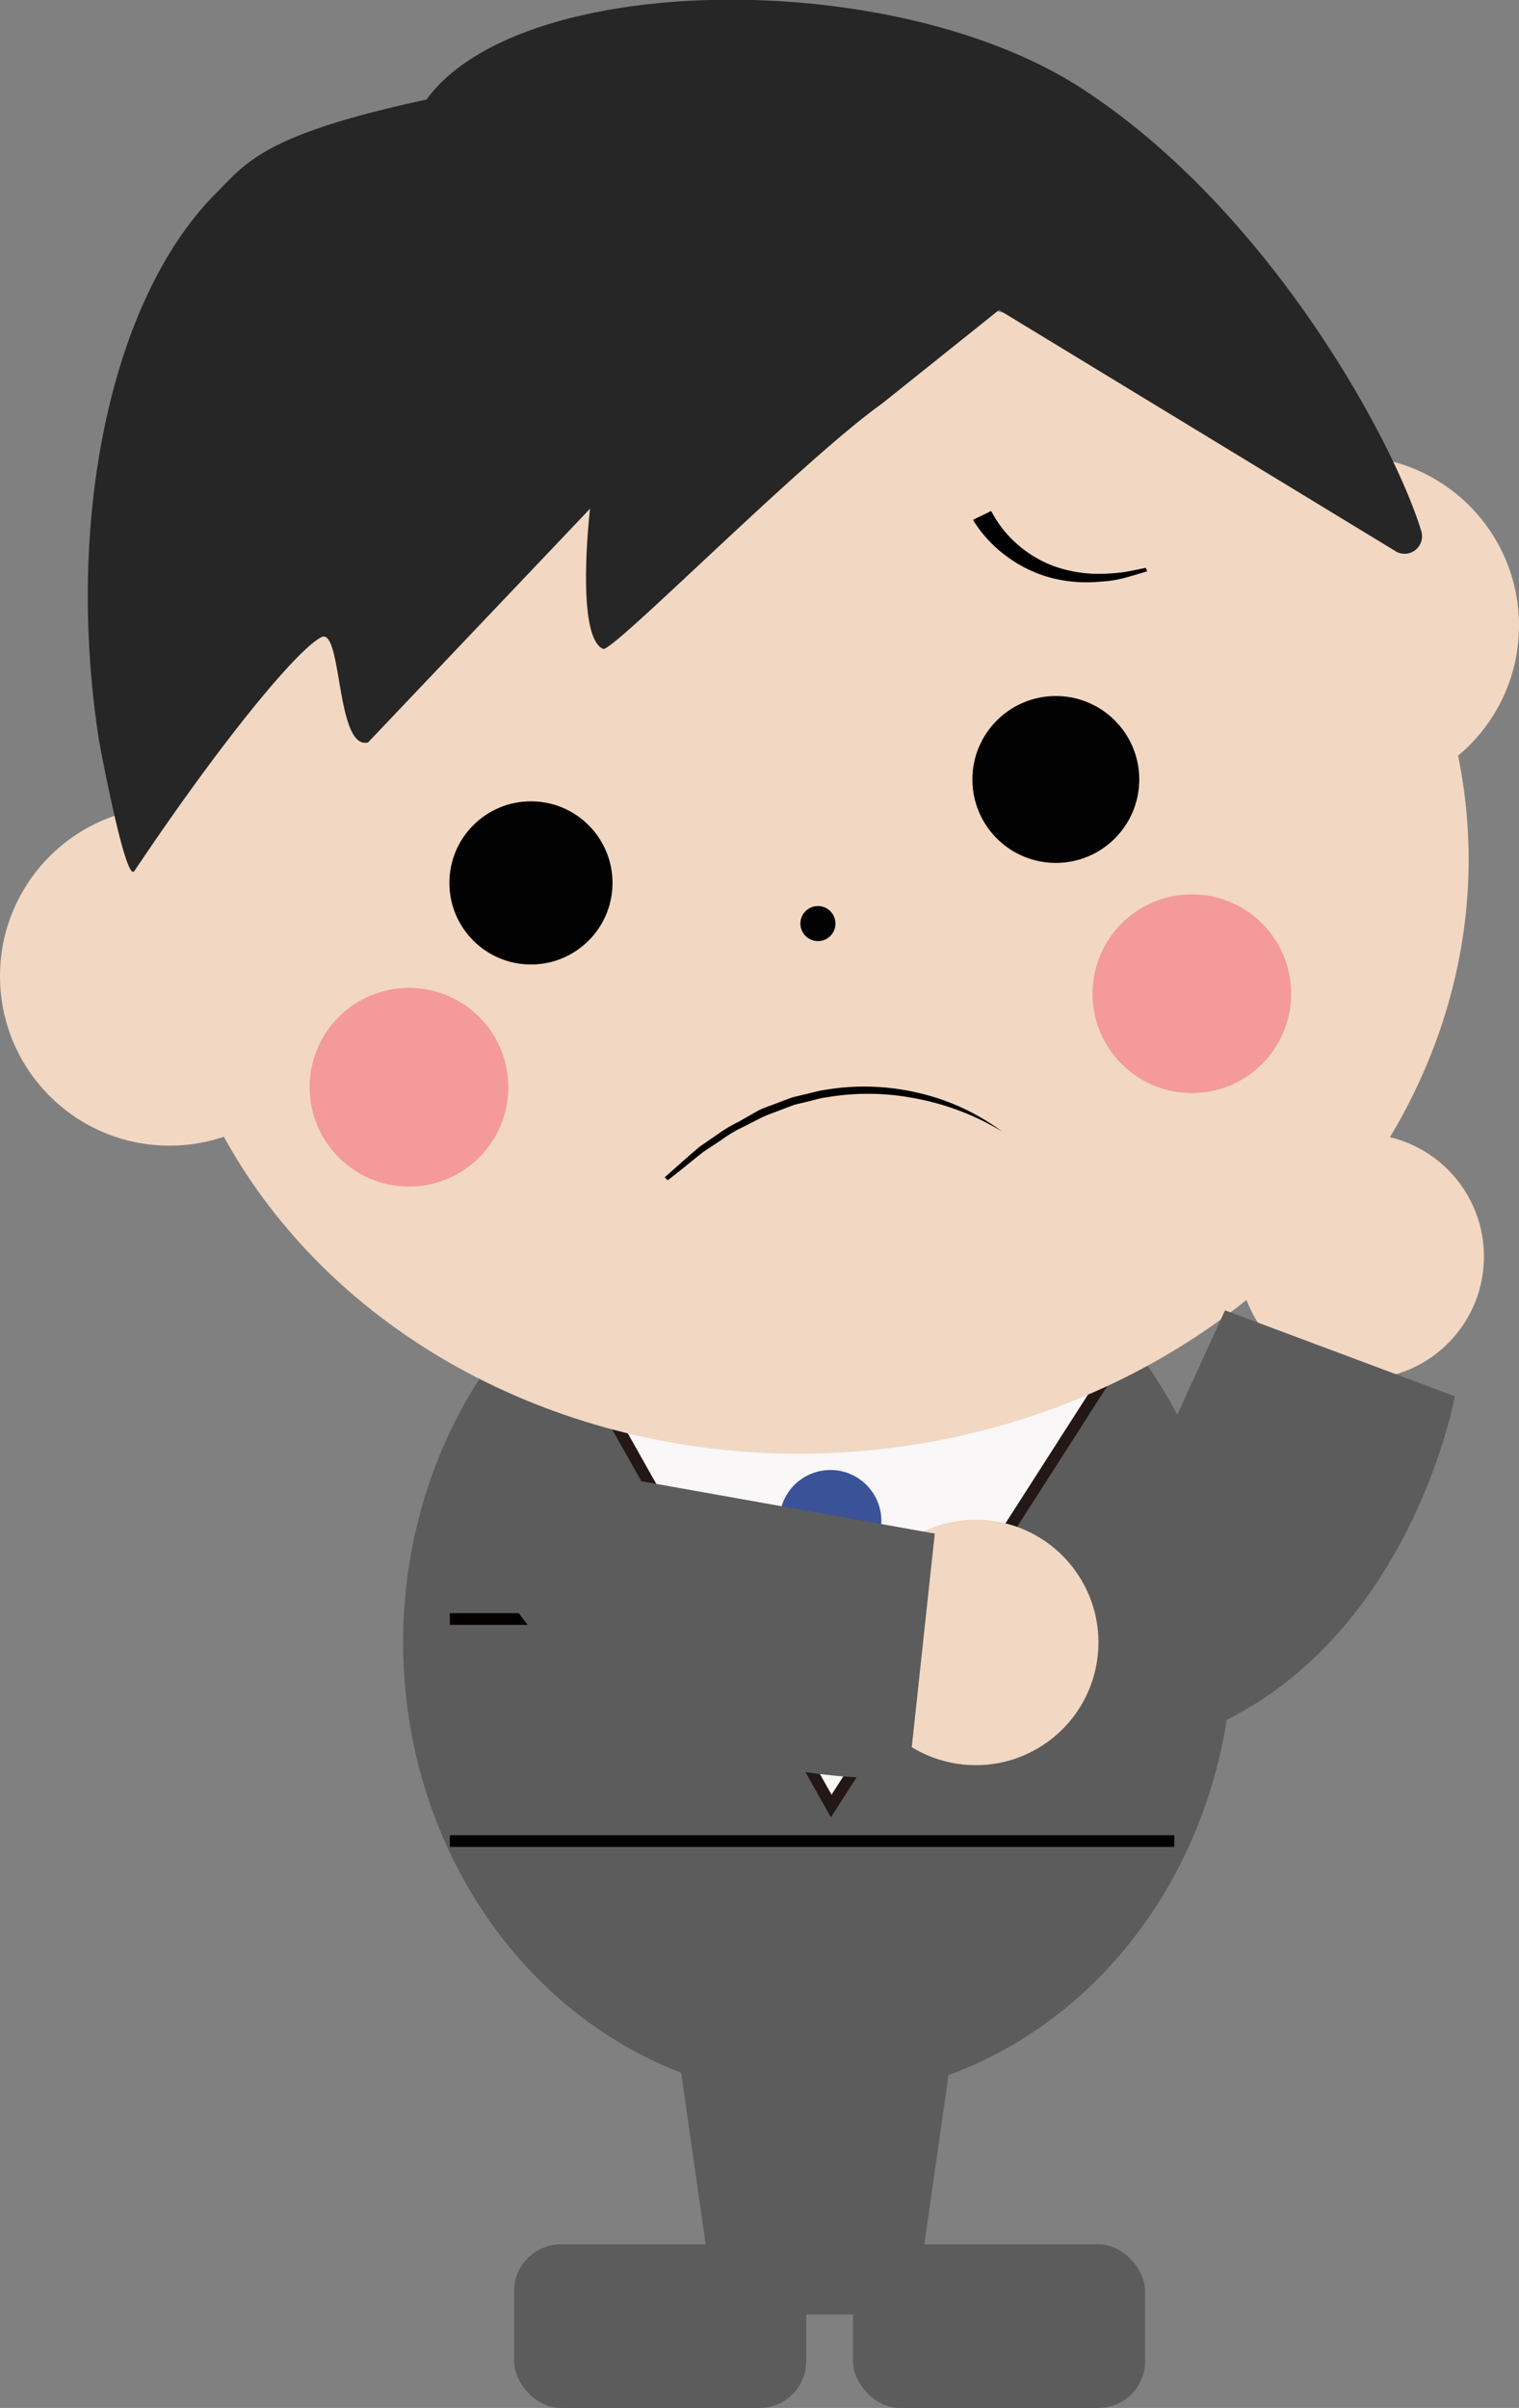 <svg xmlns="http://www.w3.org/2000/svg" viewBox="0 0 130 206.02"><rect x="0" y="0" width="130" height="206.02" fill="#808080" stroke="none"/><defs><style>.cls-1{fill:#f2d7c2;}.cls-2{fill:#5c5c5c;}.cls-3{fill:#f9f7f7;stroke:#231815;}.cls-3,.cls-5{stroke-miterlimit:10;}.cls-4{fill:#3a5298;}.cls-5{fill:none;stroke:#040000;}.cls-6{fill:#f49a9a;}.cls-7{fill:#020202;}.cls-8{fill:#262626;}</style></defs><g id="レイヤー_2" data-name="レイヤー 2"><g id="レイヤー_2-2" data-name="レイヤー 2"><circle class="cls-1" cx="115.5" cy="53.52" r="14.5"/><circle class="cls-1" cx="116.5" cy="107.52" r="10.5" transform="translate(5.73 220.92) rotate(-88.38)"/><ellipse class="cls-2" cx="70" cy="140.52" rx="35.5" ry="39"/><polygon class="cls-3" points="71.14 154.52 96.14 115.52 49.14 115.52 71.14 154.52"/><circle class="cls-1" cx="14.5" cy="83.52" r="14.5"/><ellipse class="cls-1" cx="69.65" cy="74.65" rx="56.1" ry="49.66" transform="translate(-6.64 6.8) rotate(-5.33)"/><circle class="cls-4" cx="71.07" cy="130.13" r="4.36"/><ellipse class="cls-4" cx="71.07" cy="141.69" rx="4.36" ry="8.22"/><line class="cls-5" x1="38.5" y1="138.52" x2="54.5" y2="138.52"/><path class="cls-2" d="M104.84,112.11l19.67,7.35s-5.94,33-37.19,30.94Z"/><line class="cls-5" x1="38.5" y1="157.52" x2="100.5" y2="157.52"/><rect class="cls-2" x="44" y="192.02" width="25" height="14" rx="4"/><rect class="cls-2" x="73" y="192.02" width="25" height="14" rx="4"/><polygon class="cls-2" points="58.25 177.02 81.25 177.02 78.25 198.02 61.25 198.02 58.25 177.02"/><circle class="cls-6" cx="102" cy="85.02" r="8.5"/><circle class="cls-6" cx="35" cy="93.02" r="8.5"/><circle class="cls-7" cx="45.44" cy="75.54" r="6.98"/><circle class="cls-7" cx="90.36" cy="66.69" r="7.14"/><circle class="cls-7" cx="70" cy="79.02" r="1.5"/><path d="M84.83,43.72a9.72,9.72,0,0,0,2.26,2.87,10,10,0,0,0,3.25,1.9,11.49,11.49,0,0,0,3.79.61,18.45,18.45,0,0,0,2-.14c.65-.1,1.29-.25,1.94-.38l.1.3c-.65.19-1.29.4-1.95.57s-1.33.28-2,.31A12.23,12.23,0,0,1,90,49.45a11.14,11.14,0,0,1-3.79-1.81,11,11,0,0,1-2.94-3.16Z"/><path d="M85.73,96.79A22.09,22.09,0,0,0,78.46,94a21.2,21.2,0,0,0-7.7-.12c-.64.08-1.25.29-1.88.43-.31.08-.63.14-.94.23l-.9.34c-.6.24-1.22.44-1.81.71l-1.73.88a10.48,10.48,0,0,0-1.67,1L60.2,98.55c-1,.78-2,1.64-3.06,2.43l-.25-.25c1-.89,2-1.79,3-2.63L61.49,97a11.24,11.24,0,0,1,1.68-1l1.76-1c.6-.29,1.24-.48,1.86-.73l.93-.35c.32-.1.65-.16,1-.25.65-.14,1.29-.35,2-.44a20.21,20.21,0,0,1,7.94.29A19.26,19.26,0,0,1,85.73,96.79Z"/><circle class="cls-1" cx="83.5" cy="140.52" r="10.5" transform="translate(-65.03 208.75) rotate(-83.95)"/><path class="cls-2" d="M80,131.21,77.75,152.1s-33.45,2.49-39.24-28.29Z"/><path class="cls-8" d="M50.5,43.52s-1.29,10.91,1.11,12c.77.36,16.89-16,23.89-21l10-8,34.07,20.72a1.5,1.5,0,0,0,2.07-1.79c-2.31-7.62-13-27.5-29.14-37.93s-48-10-56,1c-14,3-15.45,5.45-18,8-9,9-13,28-10,47,0,0,2.25,12.12,3,11,7.68-11.45,14-19,16-20,1.79-.9,1.24,9.7,4,9"/></g></g></svg>